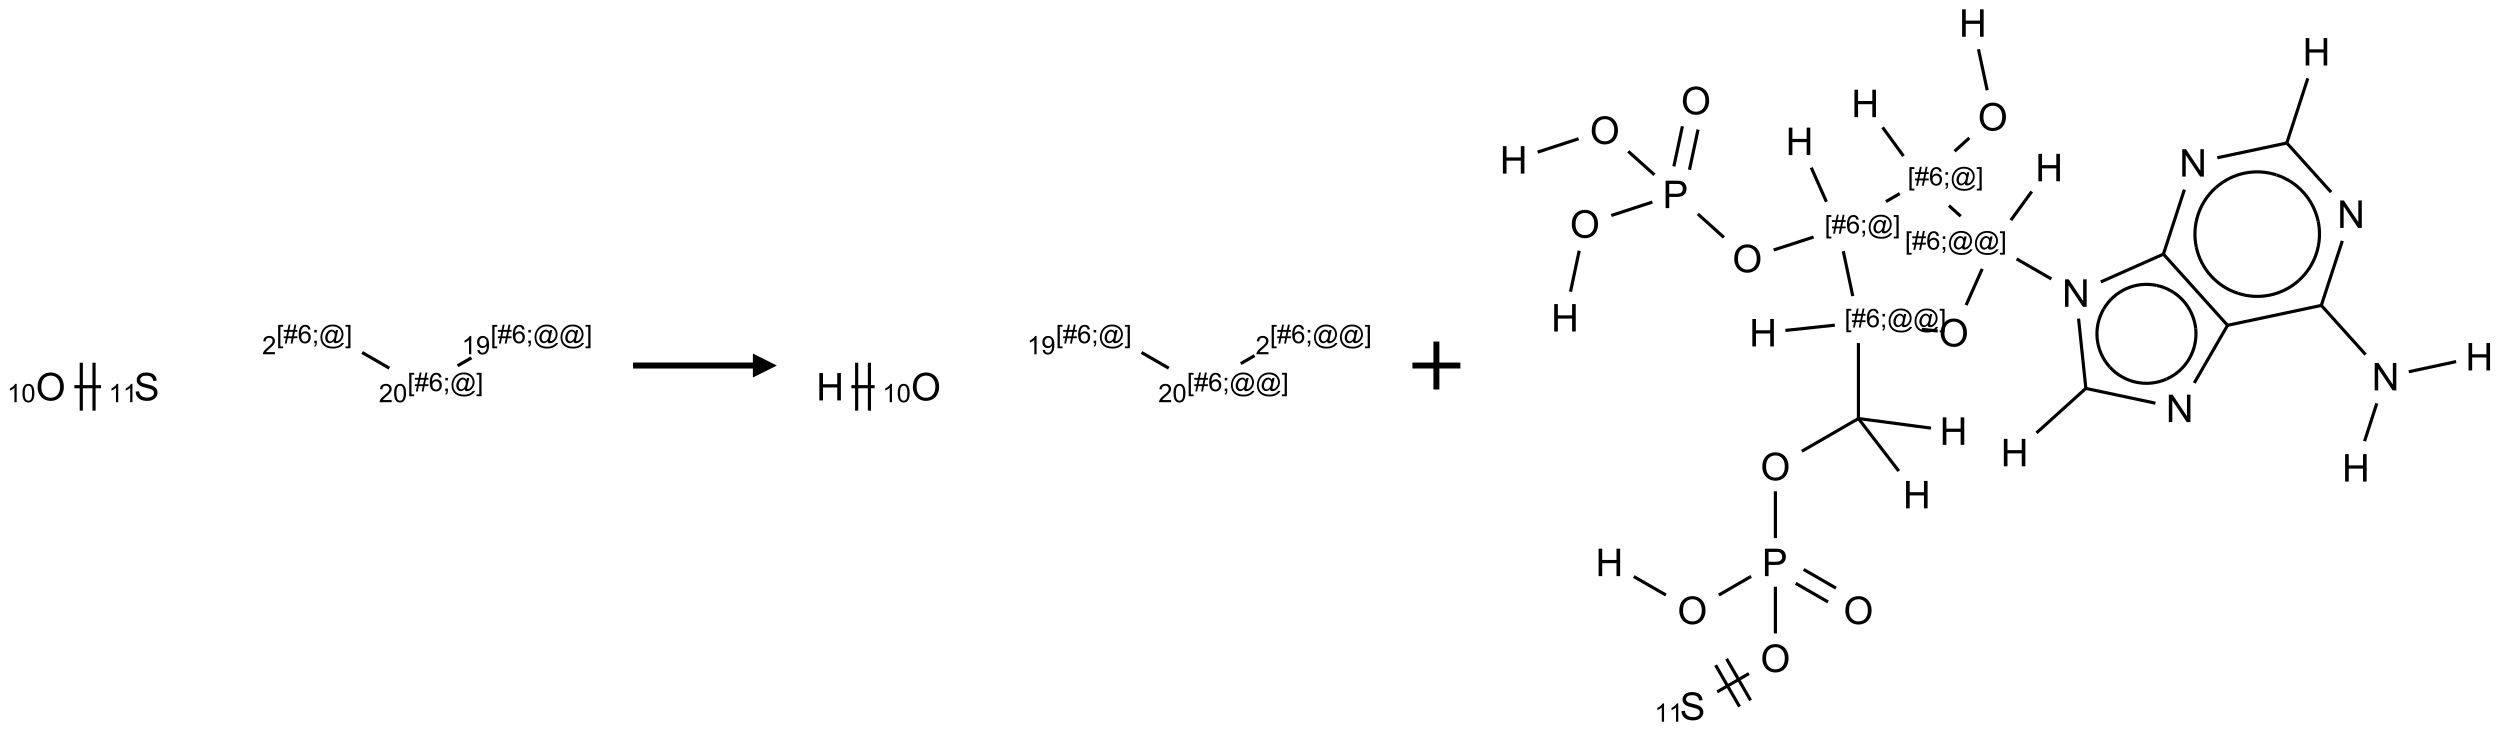<?xml version="1.0" encoding="UTF-8"?>
<svg xmlns="http://www.w3.org/2000/svg" xmlns:xlink="http://www.w3.org/1999/xlink" width="1043" height="305" viewBox="0 0 1043 305">
<defs>
<g>
<g id="glyph-0-0">
<path d="M 2 0 L 2 -10 L 10 -10 L 10 0 Z M 2.25 -0.25 L 9.75 -0.25 L 9.75 -9.75 L 2.25 -9.75 Z M 2.25 -0.25 "/>
</g>
<g id="glyph-0-1">
<path d="M 0.773 -5.578 C 0.773 -7.48 1.285 -8.969 2.305 -10.043 C 3.324 -11.117 4.645 -11.656 6.258 -11.656 C 7.316 -11.656 8.27 -11.402 9.117 -10.898 C 9.965 -10.395 10.613 -9.688 11.059 -8.785 C 11.504 -7.883 11.727 -6.855 11.727 -5.711 C 11.727 -4.551 11.492 -3.512 11.023 -2.594 C 10.555 -1.676 9.891 -0.984 9.031 -0.512 C 8.172 -0.039 7.246 0.195 6.25 0.195 C 5.172 0.195 4.207 -0.066 3.359 -0.586 C 2.512 -1.105 1.867 -1.816 1.43 -2.719 C 0.992 -3.621 0.773 -4.574 0.773 -5.578 Z M 2.336 -5.555 C 2.336 -4.176 2.707 -3.086 3.449 -2.293 C 4.191 -1.5 5.121 -1.102 6.242 -1.102 C 7.383 -1.102 8.32 -1.504 9.059 -2.305 C 9.797 -3.105 10.164 -4.246 10.164 -5.719 C 10.164 -6.652 10.008 -7.465 9.691 -8.16 C 9.375 -8.855 8.914 -9.395 8.309 -9.777 C 7.703 -10.16 7.02 -10.352 6.266 -10.352 C 5.191 -10.352 4.27 -9.984 3.496 -9.246 C 2.723 -8.508 2.336 -7.277 2.336 -5.555 Z M 2.336 -5.555 "/>
</g>
<g id="glyph-0-2">
<path d="M 0.719 -3.68 L 2.148 -3.805 C 2.215 -3.23 2.375 -2.762 2.621 -2.395 C 2.867 -2.027 3.254 -1.73 3.773 -1.504 C 4.293 -1.277 4.879 -1.164 5.531 -1.164 C 6.109 -1.164 6.621 -1.25 7.062 -1.422 C 7.504 -1.594 7.836 -1.828 8.051 -2.129 C 8.266 -2.43 8.375 -2.754 8.375 -3.109 C 8.375 -3.469 8.27 -3.781 8.062 -4.051 C 7.855 -4.32 7.512 -4.543 7.031 -4.727 C 6.723 -4.848 6.043 -5.031 4.992 -5.285 C 3.941 -5.539 3.203 -5.777 2.781 -6 C 2.234 -6.285 1.828 -6.641 1.559 -7.066 C 1.289 -7.492 1.156 -7.965 1.156 -8.492 C 1.156 -9.07 1.32 -9.609 1.648 -10.113 C 1.977 -10.617 2.457 -10.996 3.086 -11.258 C 3.715 -11.52 4.418 -11.648 5.188 -11.648 C 6.035 -11.648 6.785 -11.512 7.434 -11.238 C 8.082 -10.965 8.582 -10.562 8.93 -10.031 C 9.277 -9.5 9.465 -8.898 9.492 -8.227 L 8.039 -8.117 C 7.961 -8.84 7.695 -9.387 7.246 -9.758 C 6.797 -10.129 6.129 -10.312 5.25 -10.312 C 4.332 -10.312 3.664 -10.145 3.246 -9.809 C 2.828 -9.473 2.617 -9.066 2.617 -8.594 C 2.617 -8.184 2.766 -7.844 3.062 -7.578 C 3.355 -7.312 4.117 -7.039 5.348 -6.762 C 6.578 -6.484 7.426 -6.238 7.883 -6.031 C 8.551 -5.723 9.043 -5.336 9.359 -4.863 C 9.676 -4.391 9.836 -3.848 9.836 -3.234 C 9.836 -2.625 9.66 -2.051 9.312 -1.512 C 8.965 -0.973 8.461 -0.555 7.809 -0.254 C 7.156 0.047 6.418 0.195 5.602 0.195 C 4.566 0.195 3.695 0.043 2.996 -0.258 C 2.297 -0.559 1.746 -1.016 1.348 -1.621 C 0.949 -2.227 0.738 -2.914 0.719 -3.68 Z M 0.719 -3.68 "/>
</g>
<g id="glyph-0-3">
<path d="M 1.281 0 L 1.281 -11.453 L 2.797 -11.453 L 2.797 -6.75 L 8.75 -6.75 L 8.75 -11.453 L 10.266 -11.453 L 10.266 0 L 8.75 0 L 8.75 -5.398 L 2.797 -5.398 L 2.797 0 Z M 1.281 0 "/>
</g>
<g id="glyph-0-4">
<path d="M 1.234 0 L 1.234 -11.453 L 5.555 -11.453 C 6.316 -11.453 6.895 -11.418 7.297 -11.344 C 7.859 -11.25 8.332 -11.07 8.711 -10.809 C 9.09 -10.547 9.398 -10.176 9.629 -9.703 C 9.859 -9.23 9.977 -8.707 9.977 -8.141 C 9.977 -7.168 9.668 -6.344 9.047 -5.668 C 8.426 -4.992 7.309 -4.656 5.688 -4.656 L 2.75 -4.656 L 2.75 0 Z M 2.75 -6.008 L 5.711 -6.008 C 6.691 -6.008 7.387 -6.191 7.797 -6.555 C 8.207 -6.918 8.414 -7.434 8.414 -8.094 C 8.414 -8.574 8.293 -8.984 8.051 -9.324 C 7.809 -9.664 7.488 -9.891 7.094 -10 C 6.84 -10.066 6.367 -10.102 5.68 -10.102 L 2.75 -10.102 Z M 2.75 -6.008 "/>
</g>
<g id="glyph-0-5">
<path d="M 1.219 0 L 1.219 -11.453 L 2.773 -11.453 L 8.789 -2.461 L 8.789 -11.453 L 10.242 -11.453 L 10.242 0 L 8.688 0 L 2.672 -9 L 2.672 0 Z M 1.219 0 "/>
</g>
<g id="glyph-1-0">
<path d="M 1.332 0 L 1.332 -6.668 L 6.668 -6.668 L 6.668 0 Z M 1.5 -0.168 L 6.5 -0.168 L 6.5 -6.5 L 1.5 -6.5 Z M 1.5 -0.168 "/>
</g>
<g id="glyph-1-1">
<path d="M 3.973 0 L 3.035 0 L 3.035 -5.973 C 2.809 -5.758 2.516 -5.543 2.148 -5.328 C 1.781 -5.113 1.453 -4.953 1.16 -4.844 L 1.16 -5.75 C 1.684 -5.996 2.145 -6.297 2.535 -6.645 C 2.93 -6.996 3.207 -7.336 3.371 -7.668 L 3.973 -7.668 Z M 3.973 0 "/>
</g>
<g id="glyph-1-2">
<path d="M 0.441 -3.766 C 0.441 -4.668 0.535 -5.395 0.723 -5.945 C 0.906 -6.496 1.184 -6.922 1.551 -7.219 C 1.918 -7.516 2.375 -7.668 2.934 -7.668 C 3.344 -7.668 3.703 -7.586 4.012 -7.418 C 4.32 -7.254 4.574 -7.016 4.777 -6.707 C 4.977 -6.395 5.137 -6.016 5.25 -5.57 C 5.363 -5.125 5.422 -4.523 5.422 -3.766 C 5.422 -2.871 5.328 -2.148 5.145 -1.598 C 4.961 -1.047 4.688 -0.621 4.32 -0.32 C 3.953 -0.02 3.492 0.129 2.934 0.129 C 2.195 0.129 1.617 -0.133 1.199 -0.66 C 0.695 -1.297 0.441 -2.332 0.441 -3.766 Z M 1.406 -3.766 C 1.406 -2.512 1.555 -1.68 1.848 -1.262 C 2.141 -0.848 2.5 -0.641 2.934 -0.641 C 3.363 -0.641 3.727 -0.848 4.02 -1.266 C 4.312 -1.684 4.457 -2.516 4.457 -3.766 C 4.457 -5.023 4.312 -5.859 4.02 -6.27 C 3.727 -6.684 3.359 -6.891 2.922 -6.891 C 2.492 -6.891 2.148 -6.707 1.891 -6.344 C 1.566 -5.879 1.406 -5.02 1.406 -3.766 Z M 1.406 -3.766 "/>
</g>
<g id="glyph-1-3">
<path d="M 0.723 2.121 L 0.723 -7.637 L 2.793 -7.637 L 2.793 -6.859 L 1.66 -6.859 L 1.66 1.344 L 2.793 1.344 L 2.793 2.121 Z M 0.723 2.121 "/>
</g>
<g id="glyph-1-4">
<path d="M 0.535 0.129 L 0.988 -2.09 L 0.109 -2.09 L 0.109 -2.863 L 1.145 -2.863 L 1.531 -4.754 L 0.109 -4.754 L 0.109 -5.531 L 1.688 -5.531 L 2.141 -7.766 L 2.922 -7.766 L 2.469 -5.531 L 4.109 -5.531 L 4.562 -7.766 L 5.348 -7.766 L 4.895 -5.531 L 5.797 -5.531 L 5.797 -4.754 L 4.738 -4.754 L 4.348 -2.863 L 5.797 -2.863 L 5.797 -2.09 L 4.191 -2.09 L 3.738 0.129 L 2.957 0.129 L 3.406 -2.09 L 1.77 -2.09 L 1.316 0.129 Z M 1.926 -2.863 L 3.562 -2.863 L 3.953 -4.754 L 2.312 -4.754 Z M 1.926 -2.863 "/>
</g>
<g id="glyph-1-5">
<path d="M 5.309 -5.766 L 4.375 -5.691 C 4.293 -6.059 4.172 -6.328 4.02 -6.496 C 3.766 -6.762 3.453 -6.895 3.082 -6.895 C 2.785 -6.895 2.523 -6.812 2.297 -6.645 C 2 -6.43 1.77 -6.117 1.598 -5.703 C 1.43 -5.289 1.34 -4.703 1.332 -3.938 C 1.559 -4.281 1.836 -4.535 2.16 -4.703 C 2.488 -4.871 2.828 -4.953 3.188 -4.953 C 3.812 -4.953 4.344 -4.723 4.785 -4.262 C 5.223 -3.801 5.441 -3.207 5.441 -2.48 C 5.441 -2 5.34 -1.555 5.133 -1.145 C 4.926 -0.73 4.641 -0.418 4.281 -0.199 C 3.922 0.02 3.512 0.129 3.051 0.129 C 2.27 0.129 1.633 -0.156 1.141 -0.73 C 0.648 -1.305 0.402 -2.254 0.402 -3.574 C 0.402 -5.051 0.672 -6.121 1.219 -6.793 C 1.695 -7.375 2.336 -7.668 3.141 -7.668 C 3.742 -7.668 4.234 -7.5 4.617 -7.16 C 5 -6.824 5.23 -6.359 5.309 -5.766 Z M 1.48 -2.473 C 1.48 -2.152 1.547 -1.844 1.684 -1.547 C 1.82 -1.25 2.016 -1.027 2.262 -0.871 C 2.508 -0.719 2.766 -0.641 3.035 -0.641 C 3.434 -0.641 3.773 -0.801 4.059 -1.121 C 4.344 -1.441 4.484 -1.875 4.484 -2.422 C 4.484 -2.949 4.344 -3.367 4.062 -3.668 C 3.781 -3.973 3.426 -4.125 3 -4.125 C 2.578 -4.125 2.219 -3.973 1.922 -3.668 C 1.625 -3.363 1.48 -2.969 1.48 -2.473 Z M 1.48 -2.473 "/>
</g>
<g id="glyph-1-6">
<path d="M 0.949 -4.465 L 0.949 -5.531 L 2.016 -5.531 L 2.016 -4.465 Z M 0.949 0 L 0.949 -1.066 L 2.016 -1.066 L 2.016 0 C 2.016 0.391 1.945 0.711 1.809 0.949 C 1.668 1.191 1.449 1.379 1.145 1.512 L 0.887 1.109 C 1.082 1.023 1.23 0.895 1.324 0.727 C 1.418 0.559 1.469 0.316 1.48 0 Z M 0.949 0 "/>
</g>
<g id="glyph-1-7">
<path d="M 6.047 -0.848 C 5.82 -0.59 5.57 -0.379 5.289 -0.223 C 5.008 -0.062 4.73 0.016 4.449 0.016 C 4.141 0.016 3.84 -0.074 3.547 -0.254 C 3.254 -0.434 3.02 -0.715 2.836 -1.09 C 2.652 -1.465 2.562 -1.875 2.562 -2.324 C 2.562 -2.875 2.703 -3.43 2.988 -3.98 C 3.27 -4.535 3.621 -4.953 4.043 -5.23 C 4.461 -5.508 4.871 -5.645 5.266 -5.645 C 5.566 -5.645 5.855 -5.566 6.129 -5.41 C 6.402 -5.25 6.641 -5.012 6.84 -4.688 L 7.016 -5.496 L 7.949 -5.496 L 7.199 -2 C 7.094 -1.516 7.043 -1.246 7.043 -1.191 C 7.043 -1.098 7.078 -1.02 7.148 -0.949 C 7.219 -0.883 7.305 -0.848 7.406 -0.848 C 7.59 -0.848 7.832 -0.953 8.129 -1.168 C 8.527 -1.445 8.84 -1.816 9.07 -2.285 C 9.301 -2.75 9.418 -3.234 9.418 -3.73 C 9.418 -4.309 9.27 -4.852 8.973 -5.355 C 8.676 -5.859 8.23 -6.262 7.645 -6.562 C 7.055 -6.863 6.406 -7.016 5.691 -7.016 C 4.879 -7.016 4.137 -6.824 3.465 -6.445 C 2.793 -6.066 2.273 -5.52 1.902 -4.809 C 1.535 -4.098 1.348 -3.34 1.348 -2.527 C 1.348 -1.676 1.535 -0.941 1.902 -0.328 C 2.273 0.285 2.809 0.742 3.508 1.035 C 4.207 1.328 4.984 1.473 5.832 1.473 C 6.742 1.473 7.504 1.32 8.121 1.016 C 8.734 0.711 9.195 0.34 9.5 -0.098 L 10.441 -0.098 C 10.266 0.266 9.961 0.637 9.531 1.016 C 9.102 1.395 8.59 1.695 7.996 1.914 C 7.402 2.133 6.688 2.246 5.848 2.246 C 5.078 2.246 4.367 2.145 3.715 1.949 C 3.066 1.75 2.512 1.453 2.051 1.055 C 1.594 0.656 1.25 0.199 1.016 -0.316 C 0.723 -0.973 0.578 -1.684 0.578 -2.441 C 0.578 -3.289 0.75 -4.098 1.098 -4.863 C 1.523 -5.805 2.125 -6.527 2.902 -7.027 C 3.684 -7.527 4.629 -7.777 5.738 -7.777 C 6.602 -7.777 7.375 -7.602 8.059 -7.246 C 8.746 -6.895 9.285 -6.371 9.684 -5.672 C 10.02 -5.07 10.188 -4.418 10.188 -3.715 C 10.188 -2.707 9.832 -1.812 9.125 -1.031 C 8.492 -0.328 7.801 0.02 7.051 0.02 C 6.812 0.02 6.617 -0.016 6.473 -0.09 C 6.324 -0.16 6.215 -0.266 6.145 -0.402 C 6.102 -0.488 6.066 -0.637 6.047 -0.848 Z M 3.527 -2.262 C 3.527 -1.785 3.641 -1.414 3.863 -1.152 C 4.09 -0.887 4.348 -0.754 4.641 -0.754 C 4.836 -0.754 5.039 -0.812 5.254 -0.93 C 5.469 -1.047 5.676 -1.219 5.871 -1.449 C 6.066 -1.676 6.23 -1.969 6.355 -2.32 C 6.48 -2.672 6.543 -3.027 6.543 -3.379 C 6.543 -3.852 6.426 -4.219 6.191 -4.48 C 5.957 -4.738 5.672 -4.871 5.332 -4.871 C 5.109 -4.871 4.902 -4.812 4.707 -4.699 C 4.512 -4.586 4.32 -4.406 4.137 -4.156 C 3.953 -3.906 3.805 -3.602 3.691 -3.246 C 3.582 -2.887 3.527 -2.559 3.527 -2.262 Z M 3.527 -2.262 "/>
</g>
<g id="glyph-1-8">
<path d="M 2.27 2.121 L 0.203 2.121 L 0.203 1.344 L 1.332 1.344 L 1.332 -6.859 L 0.203 -6.859 L 0.203 -7.637 L 2.27 -7.637 Z M 2.27 2.121 "/>
</g>
<g id="glyph-1-9">
<path d="M 5.371 -0.902 L 5.371 0 L 0.324 0 C 0.316 -0.227 0.352 -0.441 0.434 -0.652 C 0.562 -0.996 0.766 -1.332 1.051 -1.668 C 1.332 -2 1.742 -2.387 2.277 -2.824 C 3.105 -3.504 3.668 -4.043 3.957 -4.441 C 4.25 -4.84 4.395 -5.215 4.395 -5.566 C 4.395 -5.938 4.262 -6.254 3.996 -6.508 C 3.73 -6.762 3.387 -6.891 2.957 -6.891 C 2.508 -6.891 2.145 -6.754 1.875 -6.484 C 1.605 -6.215 1.469 -5.84 1.465 -5.359 L 0.5 -5.457 C 0.566 -6.176 0.812 -6.727 1.246 -7.102 C 1.676 -7.477 2.254 -7.668 2.98 -7.668 C 3.711 -7.668 4.293 -7.465 4.719 -7.059 C 5.145 -6.652 5.359 -6.148 5.359 -5.547 C 5.359 -5.242 5.297 -4.941 5.172 -4.645 C 5.047 -4.352 4.84 -4.039 4.551 -3.715 C 4.262 -3.387 3.777 -2.938 3.105 -2.371 C 2.543 -1.898 2.18 -1.578 2.02 -1.41 C 1.859 -1.242 1.73 -1.07 1.625 -0.902 Z M 5.371 -0.902 "/>
</g>
<g id="glyph-1-10">
<path d="M 0.582 -1.766 L 1.484 -1.848 C 1.562 -1.426 1.707 -1.117 1.922 -0.926 C 2.137 -0.734 2.414 -0.641 2.75 -0.641 C 3.039 -0.641 3.289 -0.707 3.508 -0.84 C 3.727 -0.973 3.902 -1.148 4.043 -1.367 C 4.18 -1.586 4.297 -1.887 4.391 -2.262 C 4.484 -2.637 4.531 -3.016 4.531 -3.406 C 4.531 -3.449 4.531 -3.512 4.527 -3.594 C 4.34 -3.297 4.082 -3.055 3.758 -2.867 C 3.434 -2.68 3.082 -2.59 2.703 -2.59 C 2.07 -2.59 1.535 -2.816 1.098 -3.277 C 0.66 -3.734 0.441 -4.34 0.441 -5.09 C 0.441 -5.863 0.672 -6.484 1.129 -6.957 C 1.586 -7.43 2.156 -7.668 2.844 -7.668 C 3.34 -7.668 3.793 -7.531 4.207 -7.266 C 4.617 -7 4.93 -6.617 5.145 -6.121 C 5.355 -5.629 5.465 -4.91 5.465 -3.973 C 5.465 -2.996 5.359 -2.223 5.145 -1.645 C 4.934 -1.066 4.617 -0.625 4.199 -0.324 C 3.781 -0.02 3.293 0.129 2.73 0.129 C 2.133 0.129 1.645 -0.035 1.266 -0.367 C 0.887 -0.699 0.66 -1.164 0.582 -1.766 Z M 4.422 -5.137 C 4.422 -5.676 4.277 -6.102 3.992 -6.418 C 3.707 -6.734 3.359 -6.891 2.957 -6.891 C 2.543 -6.891 2.18 -6.719 1.871 -6.379 C 1.562 -6.039 1.406 -5.598 1.406 -5.059 C 1.406 -4.57 1.555 -4.176 1.848 -3.871 C 2.141 -3.566 2.5 -3.418 2.934 -3.418 C 3.367 -3.418 3.723 -3.57 4.004 -3.871 C 4.281 -4.176 4.422 -4.598 4.422 -5.137 Z M 4.422 -5.137 "/>
</g>
</g>
</defs>
<path fill="none" stroke-width="0.033" stroke-linecap="butt" stroke-linejoin="miter" stroke="rgb(0%, 0%, 0%)" stroke-opacity="1" stroke-miterlimit="10" d="M 0.247 0.5 L 0.524 0.5 " transform="matrix(40, 0, 0, 40, 21.15, 141.328)"/>
<path fill="none" stroke-width="0.033" stroke-linecap="butt" stroke-linejoin="miter" stroke="rgb(0%, 0%, 0%)" stroke-opacity="1" stroke-miterlimit="10" d="M 0.452 0.75 L 0.452 0.25 " transform="matrix(40, 0, 0, 40, 21.15, 141.328)"/>
<path fill="none" stroke-width="0.033" stroke-linecap="butt" stroke-linejoin="miter" stroke="rgb(0%, 0%, 0%)" stroke-opacity="1" stroke-miterlimit="10" d="M 0.319 0.75 L 0.319 0.25 " transform="matrix(40, 0, 0, 40, 21.15, 141.328)"/>
<path fill="none" stroke-width="0.033" stroke-linecap="butt" stroke-linejoin="miter" stroke="rgb(0%, 0%, 0%)" stroke-opacity="1" stroke-miterlimit="10" d="M 3.248 0.143 L 3.532 0.307 " transform="matrix(40, 0, 0, 40, 21.15, 141.328)"/>
<path fill="none" stroke-width="0.033" stroke-linecap="butt" stroke-linejoin="miter" stroke="rgb(0%, 0%, 0%)" stroke-opacity="1" stroke-miterlimit="10" d="M 4.243 0.282 L 4.388 0.199 " transform="matrix(40, 0, 0, 40, 21.15, 141.328)"/>
<g fill="rgb(0%, 0%, 0%)" fill-opacity="1">
<use xlink:href="#glyph-0-1" x="14.902" y="167.059"/>
</g>
<g fill="rgb(0%, 0%, 0%)" fill-opacity="1">
<use xlink:href="#glyph-1-1" x="2.984" y="167.809"/>
<use xlink:href="#glyph-1-2" x="8.917" y="167.809"/>
</g>
<g fill="rgb(0%, 0%, 0%)" fill-opacity="1">
<use xlink:href="#glyph-0-2" x="55.875" y="167.055"/>
</g>
<g fill="rgb(0%, 0%, 0%)" fill-opacity="1">
<use xlink:href="#glyph-1-1" x="45.352" y="167.809"/>
<use xlink:href="#glyph-1-1" x="51.284" y="167.809"/>
</g>
<g fill="rgb(0%, 0%, 0%)" fill-opacity="1">
<use xlink:href="#glyph-1-3" x="115.32" y="143.18"/>
<use xlink:href="#glyph-1-4" x="118.284" y="143.18"/>
<use xlink:href="#glyph-1-5" x="124.216" y="143.18"/>
<use xlink:href="#glyph-1-6" x="130.148" y="143.18"/>
<use xlink:href="#glyph-1-7" x="133.112" y="143.18"/>
<use xlink:href="#glyph-1-8" x="143.94" y="143.18"/>
</g>
<g fill="rgb(0%, 0%, 0%)" fill-opacity="1">
<use xlink:href="#glyph-1-9" x="109.344" y="147.809"/>
</g>
<g fill="rgb(0%, 0%, 0%)" fill-opacity="1">
<use xlink:href="#glyph-1-3" x="170.004" y="163.18"/>
<use xlink:href="#glyph-1-4" x="172.967" y="163.18"/>
<use xlink:href="#glyph-1-5" x="178.9" y="163.18"/>
<use xlink:href="#glyph-1-6" x="184.832" y="163.18"/>
<use xlink:href="#glyph-1-7" x="187.796" y="163.18"/>
<use xlink:href="#glyph-1-8" x="198.624" y="163.18"/>
</g>
<g fill="rgb(0%, 0%, 0%)" fill-opacity="1">
<use xlink:href="#glyph-1-9" x="158.043" y="167.809"/>
<use xlink:href="#glyph-1-2" x="163.975" y="167.809"/>
</g>
<g fill="rgb(0%, 0%, 0%)" fill-opacity="1">
<use xlink:href="#glyph-1-3" x="204.645" y="143.18"/>
<use xlink:href="#glyph-1-4" x="207.608" y="143.18"/>
<use xlink:href="#glyph-1-5" x="213.54" y="143.18"/>
<use xlink:href="#glyph-1-6" x="219.473" y="143.18"/>
<use xlink:href="#glyph-1-7" x="222.436" y="143.18"/>
<use xlink:href="#glyph-1-7" x="233.264" y="143.18"/>
<use xlink:href="#glyph-1-8" x="244.092" y="143.18"/>
</g>
<g fill="rgb(0%, 0%, 0%)" fill-opacity="1">
<use xlink:href="#glyph-1-1" x="192.641" y="147.809"/>
<use xlink:href="#glyph-1-10" x="198.573" y="147.809"/>
</g>
<path fill-rule="nonzero" fill="rgb(0%, 0%, 0%)" fill-opacity="1" d="M 264.098 153.75 L 314.098 153.75 L 314.098 157.5 L 324.098 152.5 L 314.098 147.5 L 314.098 151.25 L 264.098 151.25 "/>
<path fill="none" stroke-width="0.033" stroke-linecap="butt" stroke-linejoin="miter" stroke="rgb(0%, 0%, 0%)" stroke-opacity="1" stroke-miterlimit="10" d="M 0.222 0.5 L 0.465 0.5 " transform="matrix(40, 0, 0, 40, 346.322, 141.328)"/>
<path fill="none" stroke-width="0.033" stroke-linecap="butt" stroke-linejoin="miter" stroke="rgb(0%, 0%, 0%)" stroke-opacity="1" stroke-miterlimit="10" d="M 0.41 0.75 L 0.41 0.25 " transform="matrix(40, 0, 0, 40, 346.322, 141.328)"/>
<path fill="none" stroke-width="0.033" stroke-linecap="butt" stroke-linejoin="miter" stroke="rgb(0%, 0%, 0%)" stroke-opacity="1" stroke-miterlimit="10" d="M 0.277 0.75 L 0.277 0.25 " transform="matrix(40, 0, 0, 40, 346.322, 141.328)"/>
<path fill="none" stroke-width="0.033" stroke-linecap="butt" stroke-linejoin="miter" stroke="rgb(0%, 0%, 0%)" stroke-opacity="1" stroke-miterlimit="10" d="M 3.248 0.143 L 3.532 0.307 " transform="matrix(40, 0, 0, 40, 346.322, 141.328)"/>
<path fill="none" stroke-width="0.033" stroke-linecap="butt" stroke-linejoin="miter" stroke="rgb(0%, 0%, 0%)" stroke-opacity="1" stroke-miterlimit="10" d="M 4.283 0.259 L 4.427 0.176 " transform="matrix(40, 0, 0, 40, 346.322, 141.328)"/>
<g fill="rgb(0%, 0%, 0%)" fill-opacity="1">
<use xlink:href="#glyph-0-3" x="340.551" y="167.055"/>
</g>
<g fill="rgb(0%, 0%, 0%)" fill-opacity="1">
<use xlink:href="#glyph-0-1" x="380.074" y="167.059"/>
</g>
<g fill="rgb(0%, 0%, 0%)" fill-opacity="1">
<use xlink:href="#glyph-1-1" x="368.156" y="167.809"/>
<use xlink:href="#glyph-1-2" x="374.089" y="167.809"/>
</g>
<g fill="rgb(0%, 0%, 0%)" fill-opacity="1">
<use xlink:href="#glyph-1-3" x="440.492" y="143.18"/>
<use xlink:href="#glyph-1-4" x="443.456" y="143.18"/>
<use xlink:href="#glyph-1-5" x="449.388" y="143.18"/>
<use xlink:href="#glyph-1-6" x="455.32" y="143.18"/>
<use xlink:href="#glyph-1-7" x="458.284" y="143.18"/>
<use xlink:href="#glyph-1-8" x="469.112" y="143.18"/>
</g>
<g fill="rgb(0%, 0%, 0%)" fill-opacity="1">
<use xlink:href="#glyph-1-1" x="428.488" y="147.809"/>
<use xlink:href="#glyph-1-10" x="434.421" y="147.809"/>
</g>
<g fill="rgb(0%, 0%, 0%)" fill-opacity="1">
<use xlink:href="#glyph-1-3" x="495.176" y="163.18"/>
<use xlink:href="#glyph-1-4" x="498.139" y="163.18"/>
<use xlink:href="#glyph-1-5" x="504.072" y="163.18"/>
<use xlink:href="#glyph-1-6" x="510.004" y="163.18"/>
<use xlink:href="#glyph-1-7" x="512.967" y="163.18"/>
<use xlink:href="#glyph-1-7" x="523.796" y="163.18"/>
<use xlink:href="#glyph-1-8" x="534.624" y="163.18"/>
</g>
<g fill="rgb(0%, 0%, 0%)" fill-opacity="1">
<use xlink:href="#glyph-1-9" x="483.215" y="167.809"/>
<use xlink:href="#glyph-1-2" x="489.147" y="167.809"/>
</g>
<g fill="rgb(0%, 0%, 0%)" fill-opacity="1">
<use xlink:href="#glyph-1-3" x="529.816" y="143.18"/>
<use xlink:href="#glyph-1-4" x="532.78" y="143.18"/>
<use xlink:href="#glyph-1-5" x="538.712" y="143.18"/>
<use xlink:href="#glyph-1-6" x="544.645" y="143.18"/>
<use xlink:href="#glyph-1-7" x="547.608" y="143.18"/>
<use xlink:href="#glyph-1-7" x="558.436" y="143.18"/>
<use xlink:href="#glyph-1-8" x="569.264" y="143.18"/>
</g>
<g fill="rgb(0%, 0%, 0%)" fill-opacity="1">
<use xlink:href="#glyph-1-9" x="523.84" y="147.809"/>
</g>
<path fill="none" stroke-width="0.062" stroke-linecap="butt" stroke-linejoin="miter" stroke="rgb(0%, 0%, 0%)" stroke-opacity="1" stroke-miterlimit="10" d="M -0 0 L 0.5 0 M 0.25 -0.25 L 0.25 0.25 " transform="matrix(40, 0, 0, 40, 589.268, 152.5)"/>
<path fill="none" stroke-width="0.033" stroke-linecap="butt" stroke-linejoin="miter" stroke="rgb(0%, 0%, 0%)" stroke-opacity="1" stroke-miterlimit="10" d="M 4.848 0.273 L 4.939 0.701 " transform="matrix(40, 0, 0, 40, 631.494, 9.615)"/>
<path fill="none" stroke-width="0.033" stroke-linecap="butt" stroke-linejoin="miter" stroke="rgb(0%, 0%, 0%)" stroke-opacity="1" stroke-miterlimit="10" d="M 4.753 1.198 L 4.599 1.337 " transform="matrix(40, 0, 0, 40, 631.494, 9.615)"/>
<path fill="none" stroke-width="0.033" stroke-linecap="butt" stroke-linejoin="miter" stroke="rgb(0%, 0%, 0%)" stroke-opacity="1" stroke-miterlimit="10" d="M 4.066 1.387 L 3.848 1.088 " transform="matrix(40, 0, 0, 40, 631.494, 9.615)"/>
<path fill="none" stroke-width="0.033" stroke-linecap="butt" stroke-linejoin="miter" stroke="rgb(0%, 0%, 0%)" stroke-opacity="1" stroke-miterlimit="10" d="M 4.027 1.779 L 3.883 1.862 " transform="matrix(40, 0, 0, 40, 631.494, 9.615)"/>
<path fill="none" stroke-width="0.033" stroke-linecap="butt" stroke-linejoin="miter" stroke="rgb(0%, 0%, 0%)" stroke-opacity="1" stroke-miterlimit="10" d="M 3.262 1.864 L 3.104 1.508 " transform="matrix(40, 0, 0, 40, 631.494, 9.615)"/>
<path fill="none" stroke-width="0.033" stroke-linecap="butt" stroke-linejoin="miter" stroke="rgb(0%, 0%, 0%)" stroke-opacity="1" stroke-miterlimit="10" d="M 3.128 2.232 L 2.712 2.367 " transform="matrix(40, 0, 0, 40, 631.494, 9.615)"/>
<path fill="none" stroke-width="0.033" stroke-linecap="butt" stroke-linejoin="miter" stroke="rgb(0%, 0%, 0%)" stroke-opacity="1" stroke-miterlimit="10" d="M 2.193 2.236 L 1.921 1.991 " transform="matrix(40, 0, 0, 40, 631.494, 9.615)"/>
<path fill="none" stroke-width="0.033" stroke-linecap="butt" stroke-linejoin="miter" stroke="rgb(0%, 0%, 0%)" stroke-opacity="1" stroke-miterlimit="10" d="M 1.834 1.53 L 1.923 1.111 " transform="matrix(40, 0, 0, 40, 631.494, 9.615)"/>
<path fill="none" stroke-width="0.033" stroke-linecap="butt" stroke-linejoin="miter" stroke="rgb(0%, 0%, 0%)" stroke-opacity="1" stroke-miterlimit="10" d="M 1.671 1.495 L 1.76 1.077 " transform="matrix(40, 0, 0, 40, 631.494, 9.615)"/>
<path fill="none" stroke-width="0.033" stroke-linecap="butt" stroke-linejoin="miter" stroke="rgb(0%, 0%, 0%)" stroke-opacity="1" stroke-miterlimit="10" d="M 1.447 1.867 L 1.018 2.007 " transform="matrix(40, 0, 0, 40, 631.494, 9.615)"/>
<path fill="none" stroke-width="0.033" stroke-linecap="butt" stroke-linejoin="miter" stroke="rgb(0%, 0%, 0%)" stroke-opacity="1" stroke-miterlimit="10" d="M 0.684 2.374 L 0.593 2.802 " transform="matrix(40, 0, 0, 40, 631.494, 9.615)"/>
<path fill="none" stroke-width="0.033" stroke-linecap="butt" stroke-linejoin="miter" stroke="rgb(0%, 0%, 0%)" stroke-opacity="1" stroke-miterlimit="10" d="M 1.468 1.583 L 1.195 1.338 " transform="matrix(40, 0, 0, 40, 631.494, 9.615)"/>
<path fill="none" stroke-width="0.033" stroke-linecap="butt" stroke-linejoin="miter" stroke="rgb(0%, 0%, 0%)" stroke-opacity="1" stroke-miterlimit="10" d="M 0.677 1.207 L 0.25 1.346 " transform="matrix(40, 0, 0, 40, 631.494, 9.615)"/>
<path fill="none" stroke-width="0.033" stroke-linecap="butt" stroke-linejoin="miter" stroke="rgb(0%, 0%, 0%)" stroke-opacity="1" stroke-miterlimit="10" d="M 3.438 2.379 L 3.537 2.848 " transform="matrix(40, 0, 0, 40, 631.494, 9.615)"/>
<path fill="none" stroke-width="0.033" stroke-linecap="butt" stroke-linejoin="miter" stroke="rgb(0%, 0%, 0%)" stroke-opacity="1" stroke-miterlimit="10" d="M 3.35 3.151 L 2.834 3.206 " transform="matrix(40, 0, 0, 40, 631.494, 9.615)"/>
<path fill="none" stroke-width="0.033" stroke-linecap="butt" stroke-linejoin="miter" stroke="rgb(0%, 0%, 0%)" stroke-opacity="1" stroke-miterlimit="10" d="M 3.596 3.338 L 3.596 4.125 " transform="matrix(40, 0, 0, 40, 631.494, 9.615)"/>
<path fill="none" stroke-width="0.033" stroke-linecap="butt" stroke-linejoin="miter" stroke="rgb(0%, 0%, 0%)" stroke-opacity="1" stroke-miterlimit="10" d="M 3.596 4.125 L 4.353 4.225 " transform="matrix(40, 0, 0, 40, 631.494, 9.615)"/>
<path fill="none" stroke-width="0.033" stroke-linecap="butt" stroke-linejoin="miter" stroke="rgb(0%, 0%, 0%)" stroke-opacity="1" stroke-miterlimit="10" d="M 3.596 4.125 L 4.017 4.673 " transform="matrix(40, 0, 0, 40, 631.494, 9.615)"/>
<path fill="none" stroke-width="0.033" stroke-linecap="butt" stroke-linejoin="miter" stroke="rgb(0%, 0%, 0%)" stroke-opacity="1" stroke-miterlimit="10" d="M 3.596 4.125 L 3.006 4.466 " transform="matrix(40, 0, 0, 40, 631.494, 9.615)"/>
<path fill="none" stroke-width="0.033" stroke-linecap="butt" stroke-linejoin="miter" stroke="rgb(0%, 0%, 0%)" stroke-opacity="1" stroke-miterlimit="10" d="M 2.73 4.884 L 2.73 5.372 " transform="matrix(40, 0, 0, 40, 631.494, 9.615)"/>
<path fill="none" stroke-width="0.033" stroke-linecap="butt" stroke-linejoin="miter" stroke="rgb(0%, 0%, 0%)" stroke-opacity="1" stroke-miterlimit="10" d="M 2.942 5.844 L 3.279 6.038 " transform="matrix(40, 0, 0, 40, 631.494, 9.615)"/>
<path fill="none" stroke-width="0.033" stroke-linecap="butt" stroke-linejoin="miter" stroke="rgb(0%, 0%, 0%)" stroke-opacity="1" stroke-miterlimit="10" d="M 3.025 5.699 L 3.362 5.894 " transform="matrix(40, 0, 0, 40, 631.494, 9.615)"/>
<path fill="none" stroke-width="0.033" stroke-linecap="butt" stroke-linejoin="miter" stroke="rgb(0%, 0%, 0%)" stroke-opacity="1" stroke-miterlimit="10" d="M 2.477 5.771 L 2.14 5.966 " transform="matrix(40, 0, 0, 40, 631.494, 9.615)"/>
<path fill="none" stroke-width="0.033" stroke-linecap="butt" stroke-linejoin="miter" stroke="rgb(0%, 0%, 0%)" stroke-opacity="1" stroke-miterlimit="10" d="M 1.588 5.966 L 1.253 5.773 " transform="matrix(40, 0, 0, 40, 631.494, 9.615)"/>
<path fill="none" stroke-width="0.033" stroke-linecap="butt" stroke-linejoin="miter" stroke="rgb(0%, 0%, 0%)" stroke-opacity="1" stroke-miterlimit="10" d="M 2.73 5.879 L 2.73 6.367 " transform="matrix(40, 0, 0, 40, 631.494, 9.615)"/>
<path fill="none" stroke-width="0.033" stroke-linecap="butt" stroke-linejoin="miter" stroke="rgb(0%, 0%, 0%)" stroke-opacity="1" stroke-miterlimit="10" d="M 2.454 6.785 L 2.123 6.976 " transform="matrix(40, 0, 0, 40, 631.494, 9.615)"/>
<path fill="none" stroke-width="0.033" stroke-linecap="butt" stroke-linejoin="miter" stroke="rgb(0%, 0%, 0%)" stroke-opacity="1" stroke-miterlimit="10" d="M 2.106 6.697 L 2.356 7.13 " transform="matrix(40, 0, 0, 40, 631.494, 9.615)"/>
<path fill="none" stroke-width="0.033" stroke-linecap="butt" stroke-linejoin="miter" stroke="rgb(0%, 0%, 0%)" stroke-opacity="1" stroke-miterlimit="10" d="M 2.221 6.631 L 2.471 7.064 " transform="matrix(40, 0, 0, 40, 631.494, 9.615)"/>
<path fill="none" stroke-width="0.033" stroke-linecap="butt" stroke-linejoin="miter" stroke="rgb(0%, 0%, 0%)" stroke-opacity="1" stroke-miterlimit="10" d="M 4.257 3.195 L 4.423 3.212 " transform="matrix(40, 0, 0, 40, 631.494, 9.615)"/>
<path fill="none" stroke-width="0.033" stroke-linecap="butt" stroke-linejoin="miter" stroke="rgb(0%, 0%, 0%)" stroke-opacity="1" stroke-miterlimit="10" d="M 4.719 2.942 L 4.887 2.564 " transform="matrix(40, 0, 0, 40, 631.494, 9.615)"/>
<path fill="none" stroke-width="0.033" stroke-linecap="butt" stroke-linejoin="miter" stroke="rgb(0%, 0%, 0%)" stroke-opacity="1" stroke-miterlimit="10" d="M 4.663 2.015 L 4.54 1.904 " transform="matrix(40, 0, 0, 40, 631.494, 9.615)"/>
<path fill="none" stroke-width="0.033" stroke-linecap="butt" stroke-linejoin="miter" stroke="rgb(0%, 0%, 0%)" stroke-opacity="1" stroke-miterlimit="10" d="M 5.186 2.056 L 5.404 1.757 " transform="matrix(40, 0, 0, 40, 631.494, 9.615)"/>
<path fill="none" stroke-width="0.033" stroke-linecap="butt" stroke-linejoin="miter" stroke="rgb(0%, 0%, 0%)" stroke-opacity="1" stroke-miterlimit="10" d="M 5.246 2.46 L 5.608 2.669 " transform="matrix(40, 0, 0, 40, 631.494, 9.615)"/>
<path fill="none" stroke-width="0.033" stroke-linecap="butt" stroke-linejoin="miter" stroke="rgb(0%, 0%, 0%)" stroke-opacity="1" stroke-miterlimit="10" d="M 5.892 3.083 L 5.969 3.819 " transform="matrix(40, 0, 0, 40, 631.494, 9.615)"/>
<path fill="none" stroke-width="0.033" stroke-linecap="butt" stroke-linejoin="miter" stroke="rgb(0%, 0%, 0%)" stroke-opacity="1" stroke-miterlimit="10" d="M 5.974 3.805 L 5.453 4.275 " transform="matrix(40, 0, 0, 40, 631.494, 9.615)"/>
<path fill="none" stroke-width="0.033" stroke-linecap="butt" stroke-linejoin="miter" stroke="rgb(0%, 0%, 0%)" stroke-opacity="1" stroke-miterlimit="10" d="M 5.968 3.811 L 6.694 3.965 " transform="matrix(40, 0, 0, 40, 631.494, 9.615)"/>
<path fill="none" stroke-width="0.033" stroke-linecap="butt" stroke-linejoin="miter" stroke="rgb(0%, 0%, 0%)" stroke-opacity="1" stroke-miterlimit="10" d="M 7.099 3.754 L 7.45 3.146 " transform="matrix(40, 0, 0, 40, 631.494, 9.615)"/>
<path fill="none" stroke-width="0.033" stroke-linecap="butt" stroke-linejoin="miter" stroke="rgb(0%, 0%, 0%)" stroke-opacity="1" stroke-miterlimit="10" d="M 7.439 3.154 L 8.434 2.943 " transform="matrix(40, 0, 0, 40, 631.494, 9.615)"/>
<path fill="none" stroke-width="0.033" stroke-linecap="butt" stroke-linejoin="miter" stroke="rgb(0%, 0%, 0%)" stroke-opacity="1" stroke-miterlimit="10" d="M 8.418 2.938 L 8.886 3.458 " transform="matrix(40, 0, 0, 40, 631.494, 9.615)"/>
<path fill="none" stroke-width="0.033" stroke-linecap="butt" stroke-linejoin="miter" stroke="rgb(0%, 0%, 0%)" stroke-opacity="1" stroke-miterlimit="10" d="M 9.003 3.966 L 8.875 4.361 " transform="matrix(40, 0, 0, 40, 631.494, 9.615)"/>
<path fill="none" stroke-width="0.033" stroke-linecap="butt" stroke-linejoin="miter" stroke="rgb(0%, 0%, 0%)" stroke-opacity="1" stroke-miterlimit="10" d="M 9.336 3.637 L 9.83 3.531 " transform="matrix(40, 0, 0, 40, 631.494, 9.615)"/>
<path fill="none" stroke-width="0.033" stroke-linecap="butt" stroke-linejoin="miter" stroke="rgb(0%, 0%, 0%)" stroke-opacity="1" stroke-miterlimit="10" d="M 8.424 2.945 L 8.643 2.272 " transform="matrix(40, 0, 0, 40, 631.494, 9.615)"/>
<path fill="none" stroke-width="0.033" stroke-linecap="butt" stroke-linejoin="miter" stroke="rgb(0%, 0%, 0%)" stroke-opacity="1" stroke-miterlimit="10" d="M 8.526 1.764 L 8.058 1.244 " transform="matrix(40, 0, 0, 40, 631.494, 9.615)"/>
<path fill="none" stroke-width="0.033" stroke-linecap="butt" stroke-linejoin="miter" stroke="rgb(0%, 0%, 0%)" stroke-opacity="1" stroke-miterlimit="10" d="M 8.061 1.26 L 8.283 0.577 " transform="matrix(40, 0, 0, 40, 631.494, 9.615)"/>
<path fill="none" stroke-width="0.033" stroke-linecap="butt" stroke-linejoin="miter" stroke="rgb(0%, 0%, 0%)" stroke-opacity="1" stroke-miterlimit="10" d="M 8.064 1.251 L 7.339 1.405 " transform="matrix(40, 0, 0, 40, 631.494, 9.615)"/>
<path fill="none" stroke-width="0.033" stroke-linecap="butt" stroke-linejoin="miter" stroke="rgb(0%, 0%, 0%)" stroke-opacity="1" stroke-miterlimit="10" d="M 6.996 1.737 L 6.775 2.417 " transform="matrix(40, 0, 0, 40, 631.494, 9.615)"/>
<path fill="none" stroke-width="0.033" stroke-linecap="butt" stroke-linejoin="miter" stroke="rgb(0%, 0%, 0%)" stroke-opacity="1" stroke-miterlimit="10" d="M 6.784 2.407 L 6.124 2.7 " transform="matrix(40, 0, 0, 40, 631.494, 9.615)"/>
<path fill="none" stroke-width="0.033" stroke-linecap="butt" stroke-linejoin="miter" stroke="rgb(0%, 0%, 0%)" stroke-opacity="1" stroke-miterlimit="10" d="M 6.777 2.41 L 7.446 3.153 " transform="matrix(40, 0, 0, 40, 631.494, 9.615)"/>
<path fill="none" stroke-width="0.033" stroke-linecap="butt" stroke-linejoin="miter" stroke="rgb(0%, 0%, 0%)" stroke-opacity="1" stroke-miterlimit="10" d="M 6.217 3.587 C 6.067 3.421 6.041 3.177 6.153 2.984 " transform="matrix(40, 0, 0, 40, 631.494, 9.615)"/>
<path fill="none" stroke-width="0.033" stroke-linecap="butt" stroke-linejoin="miter" stroke="rgb(0%, 0%, 0%)" stroke-opacity="1" stroke-miterlimit="10" d="M 6.81 3.713 C 6.606 3.804 6.366 3.753 6.217 3.587 " transform="matrix(40, 0, 0, 40, 631.494, 9.615)"/>
<path fill="none" stroke-width="0.033" stroke-linecap="butt" stroke-linejoin="miter" stroke="rgb(0%, 0%, 0%)" stroke-opacity="1" stroke-miterlimit="10" d="M 7.114 3.188 C 7.137 3.41 7.015 3.622 6.81 3.713 " transform="matrix(40, 0, 0, 40, 631.494, 9.615)"/>
<path fill="none" stroke-width="0.033" stroke-linecap="butt" stroke-linejoin="miter" stroke="rgb(0%, 0%, 0%)" stroke-opacity="1" stroke-miterlimit="10" d="M 6.708 2.737 C 6.926 2.783 7.09 2.965 7.114 3.188 " transform="matrix(40, 0, 0, 40, 631.494, 9.615)"/>
<path fill="none" stroke-width="0.033" stroke-linecap="butt" stroke-linejoin="miter" stroke="rgb(0%, 0%, 0%)" stroke-opacity="1" stroke-miterlimit="10" d="M 6.153 2.984 C 6.265 2.79 6.489 2.69 6.708 2.737 " transform="matrix(40, 0, 0, 40, 631.494, 9.615)"/>
<path fill="none" stroke-width="0.033" stroke-linecap="butt" stroke-linejoin="miter" stroke="rgb(0%, 0%, 0%)" stroke-opacity="1" stroke-miterlimit="10" d="M 8.19 2.684 C 8.017 2.84 7.775 2.891 7.555 2.819 " transform="matrix(40, 0, 0, 40, 631.494, 9.615)"/>
<path fill="none" stroke-width="0.033" stroke-linecap="butt" stroke-linejoin="miter" stroke="rgb(0%, 0%, 0%)" stroke-opacity="1" stroke-miterlimit="10" d="M 8.391 2.067 C 8.439 2.294 8.362 2.529 8.19 2.684 " transform="matrix(40, 0, 0, 40, 631.494, 9.615)"/>
<path fill="none" stroke-width="0.033" stroke-linecap="butt" stroke-linejoin="miter" stroke="rgb(0%, 0%, 0%)" stroke-opacity="1" stroke-miterlimit="10" d="M 7.956 1.584 C 8.177 1.656 8.342 1.84 8.391 2.067 " transform="matrix(40, 0, 0, 40, 631.494, 9.615)"/>
<path fill="none" stroke-width="0.033" stroke-linecap="butt" stroke-linejoin="miter" stroke="rgb(0%, 0%, 0%)" stroke-opacity="1" stroke-miterlimit="10" d="M 7.321 1.719 C 7.493 1.564 7.735 1.512 7.956 1.584 " transform="matrix(40, 0, 0, 40, 631.494, 9.615)"/>
<path fill="none" stroke-width="0.033" stroke-linecap="butt" stroke-linejoin="miter" stroke="rgb(0%, 0%, 0%)" stroke-opacity="1" stroke-miterlimit="10" d="M 7.12 2.337 C 7.072 2.11 7.148 1.874 7.321 1.719 " transform="matrix(40, 0, 0, 40, 631.494, 9.615)"/>
<path fill="none" stroke-width="0.033" stroke-linecap="butt" stroke-linejoin="miter" stroke="rgb(0%, 0%, 0%)" stroke-opacity="1" stroke-miterlimit="10" d="M 7.555 2.819 C 7.334 2.748 7.168 2.564 7.12 2.337 " transform="matrix(40, 0, 0, 40, 631.494, 9.615)"/>
<g fill="rgb(0%, 0%, 0%)" fill-opacity="1">
<use xlink:href="#glyph-0-3" x="817.309" y="15.344"/>
</g>
<g fill="rgb(0%, 0%, 0%)" fill-opacity="1">
<use xlink:href="#glyph-0-1" x="825.148" y="54.473"/>
</g>
<g fill="rgb(0%, 0%, 0%)" fill-opacity="1">
<use xlink:href="#glyph-1-3" x="795.883" y="77.359"/>
<use xlink:href="#glyph-1-4" x="798.846" y="77.359"/>
<use xlink:href="#glyph-1-5" x="804.779" y="77.359"/>
<use xlink:href="#glyph-1-6" x="810.711" y="77.359"/>
<use xlink:href="#glyph-1-7" x="813.674" y="77.359"/>
<use xlink:href="#glyph-1-8" x="824.503" y="77.359"/>
</g>
<g fill="rgb(0%, 0%, 0%)" fill-opacity="1">
<use xlink:href="#glyph-0-3" x="772.387" y="48.875"/>
</g>
<g fill="rgb(0%, 0%, 0%)" fill-opacity="1">
<use xlink:href="#glyph-1-3" x="761.242" y="97.359"/>
<use xlink:href="#glyph-1-4" x="764.206" y="97.359"/>
<use xlink:href="#glyph-1-5" x="770.138" y="97.359"/>
<use xlink:href="#glyph-1-6" x="776.07" y="97.359"/>
<use xlink:href="#glyph-1-7" x="779.034" y="97.359"/>
<use xlink:href="#glyph-1-8" x="789.862" y="97.359"/>
</g>
<g fill="rgb(0%, 0%, 0%)" fill-opacity="1">
<use xlink:href="#glyph-0-3" x="744.988" y="64.691"/>
</g>
<g fill="rgb(0%, 0%, 0%)" fill-opacity="1">
<use xlink:href="#glyph-0-1" x="722.738" y="113.598"/>
</g>
<g fill="rgb(0%, 0%, 0%)" fill-opacity="1">
<use xlink:href="#glyph-0-4" x="693.656" y="86.828"/>
</g>
<g fill="rgb(0%, 0%, 0%)" fill-opacity="1">
<use xlink:href="#glyph-0-1" x="701.328" y="47.707"/>
</g>
<g fill="rgb(0%, 0%, 0%)" fill-opacity="1">
<use xlink:href="#glyph-0-1" x="654.973" y="99.195"/>
</g>
<g fill="rgb(0%, 0%, 0%)" fill-opacity="1">
<use xlink:href="#glyph-0-3" x="647.133" y="138.316"/>
</g>
<g fill="rgb(0%, 0%, 0%)" fill-opacity="1">
<use xlink:href="#glyph-0-1" x="663.289" y="60.066"/>
</g>
<g fill="rgb(0%, 0%, 0%)" fill-opacity="1">
<use xlink:href="#glyph-0-3" x="625.723" y="72.426"/>
</g>
<g fill="rgb(0%, 0%, 0%)" fill-opacity="1">
<use xlink:href="#glyph-1-3" x="769.559" y="136.484"/>
<use xlink:href="#glyph-1-4" x="772.522" y="136.484"/>
<use xlink:href="#glyph-1-5" x="778.454" y="136.484"/>
<use xlink:href="#glyph-1-6" x="784.387" y="136.484"/>
<use xlink:href="#glyph-1-7" x="787.35" y="136.484"/>
<use xlink:href="#glyph-1-7" x="798.178" y="136.484"/>
<use xlink:href="#glyph-1-8" x="809.007" y="136.484"/>
</g>
<g fill="rgb(0%, 0%, 0%)" fill-opacity="1">
<use xlink:href="#glyph-0-3" x="729.793" y="144.539"/>
</g>
<g fill="rgb(0%, 0%, 0%)" fill-opacity="1">
<use xlink:href="#glyph-0-3" x="809.23" y="185.582"/>
</g>
<g fill="rgb(0%, 0%, 0%)" fill-opacity="1">
<use xlink:href="#glyph-0-3" x="793.926" y="212.094"/>
</g>
<g fill="rgb(0%, 0%, 0%)" fill-opacity="1">
<use xlink:href="#glyph-0-1" x="734.457" y="200.363"/>
</g>
<g fill="rgb(0%, 0%, 0%)" fill-opacity="1">
<use xlink:href="#glyph-0-4" x="735.102" y="240.359"/>
</g>
<g fill="rgb(0%, 0%, 0%)" fill-opacity="1">
<use xlink:href="#glyph-0-1" x="769.098" y="260.363"/>
</g>
<g fill="rgb(0%, 0%, 0%)" fill-opacity="1">
<use xlink:href="#glyph-0-1" x="699.816" y="260.363"/>
</g>
<g fill="rgb(0%, 0%, 0%)" fill-opacity="1">
<use xlink:href="#glyph-0-3" x="665.652" y="240.359"/>
</g>
<g fill="rgb(0%, 0%, 0%)" fill-opacity="1">
<use xlink:href="#glyph-0-1" x="734.457" y="280.363"/>
</g>
<g fill="rgb(0%, 0%, 0%)" fill-opacity="1">
<use xlink:href="#glyph-0-2" x="700.789" y="300.359"/>
</g>
<g fill="rgb(0%, 0%, 0%)" fill-opacity="1">
<use xlink:href="#glyph-1-1" x="690.266" y="301.113"/>
<use xlink:href="#glyph-1-1" x="696.198" y="301.113"/>
</g>
<g fill="rgb(0%, 0%, 0%)" fill-opacity="1">
<use xlink:href="#glyph-0-1" x="808.879" y="144.547"/>
</g>
<g fill="rgb(0%, 0%, 0%)" fill-opacity="1">
<use xlink:href="#glyph-1-3" x="794.738" y="104.125"/>
<use xlink:href="#glyph-1-4" x="797.702" y="104.125"/>
<use xlink:href="#glyph-1-5" x="803.634" y="104.125"/>
<use xlink:href="#glyph-1-6" x="809.566" y="104.125"/>
<use xlink:href="#glyph-1-7" x="812.53" y="104.125"/>
<use xlink:href="#glyph-1-7" x="823.358" y="104.125"/>
<use xlink:href="#glyph-1-8" x="834.186" y="104.125"/>
</g>
<g fill="rgb(0%, 0%, 0%)" fill-opacity="1">
<use xlink:href="#glyph-0-3" x="849.137" y="75.637"/>
</g>
<g fill="rgb(0%, 0%, 0%)" fill-opacity="1">
<use xlink:href="#glyph-0-5" x="860.309" y="128"/>
</g>
<g fill="rgb(0%, 0%, 0%)" fill-opacity="1">
<use xlink:href="#glyph-0-3" x="834.723" y="194.547"/>
</g>
<g fill="rgb(0%, 0%, 0%)" fill-opacity="1">
<use xlink:href="#glyph-0-5" x="903.617" y="176.098"/>
</g>
<g fill="rgb(0%, 0%, 0%)" fill-opacity="1">
<use xlink:href="#glyph-0-5" x="989.508" y="162.863"/>
</g>
<g fill="rgb(0%, 0%, 0%)" fill-opacity="1">
<use xlink:href="#glyph-0-3" x="977.102" y="200.906"/>
</g>
<g fill="rgb(0%, 0%, 0%)" fill-opacity="1">
<use xlink:href="#glyph-0-3" x="1028.59" y="154.547"/>
</g>
<g fill="rgb(0%, 0%, 0%)" fill-opacity="1">
<use xlink:href="#glyph-0-5" x="975.102" y="95.098"/>
</g>
<g fill="rgb(0%, 0%, 0%)" fill-opacity="1">
<use xlink:href="#glyph-0-3" x="960.656" y="27.328"/>
</g>
<g fill="rgb(0%, 0%, 0%)" fill-opacity="1">
<use xlink:href="#glyph-0-5" x="909.211" y="73.688"/>
</g>
</svg>
